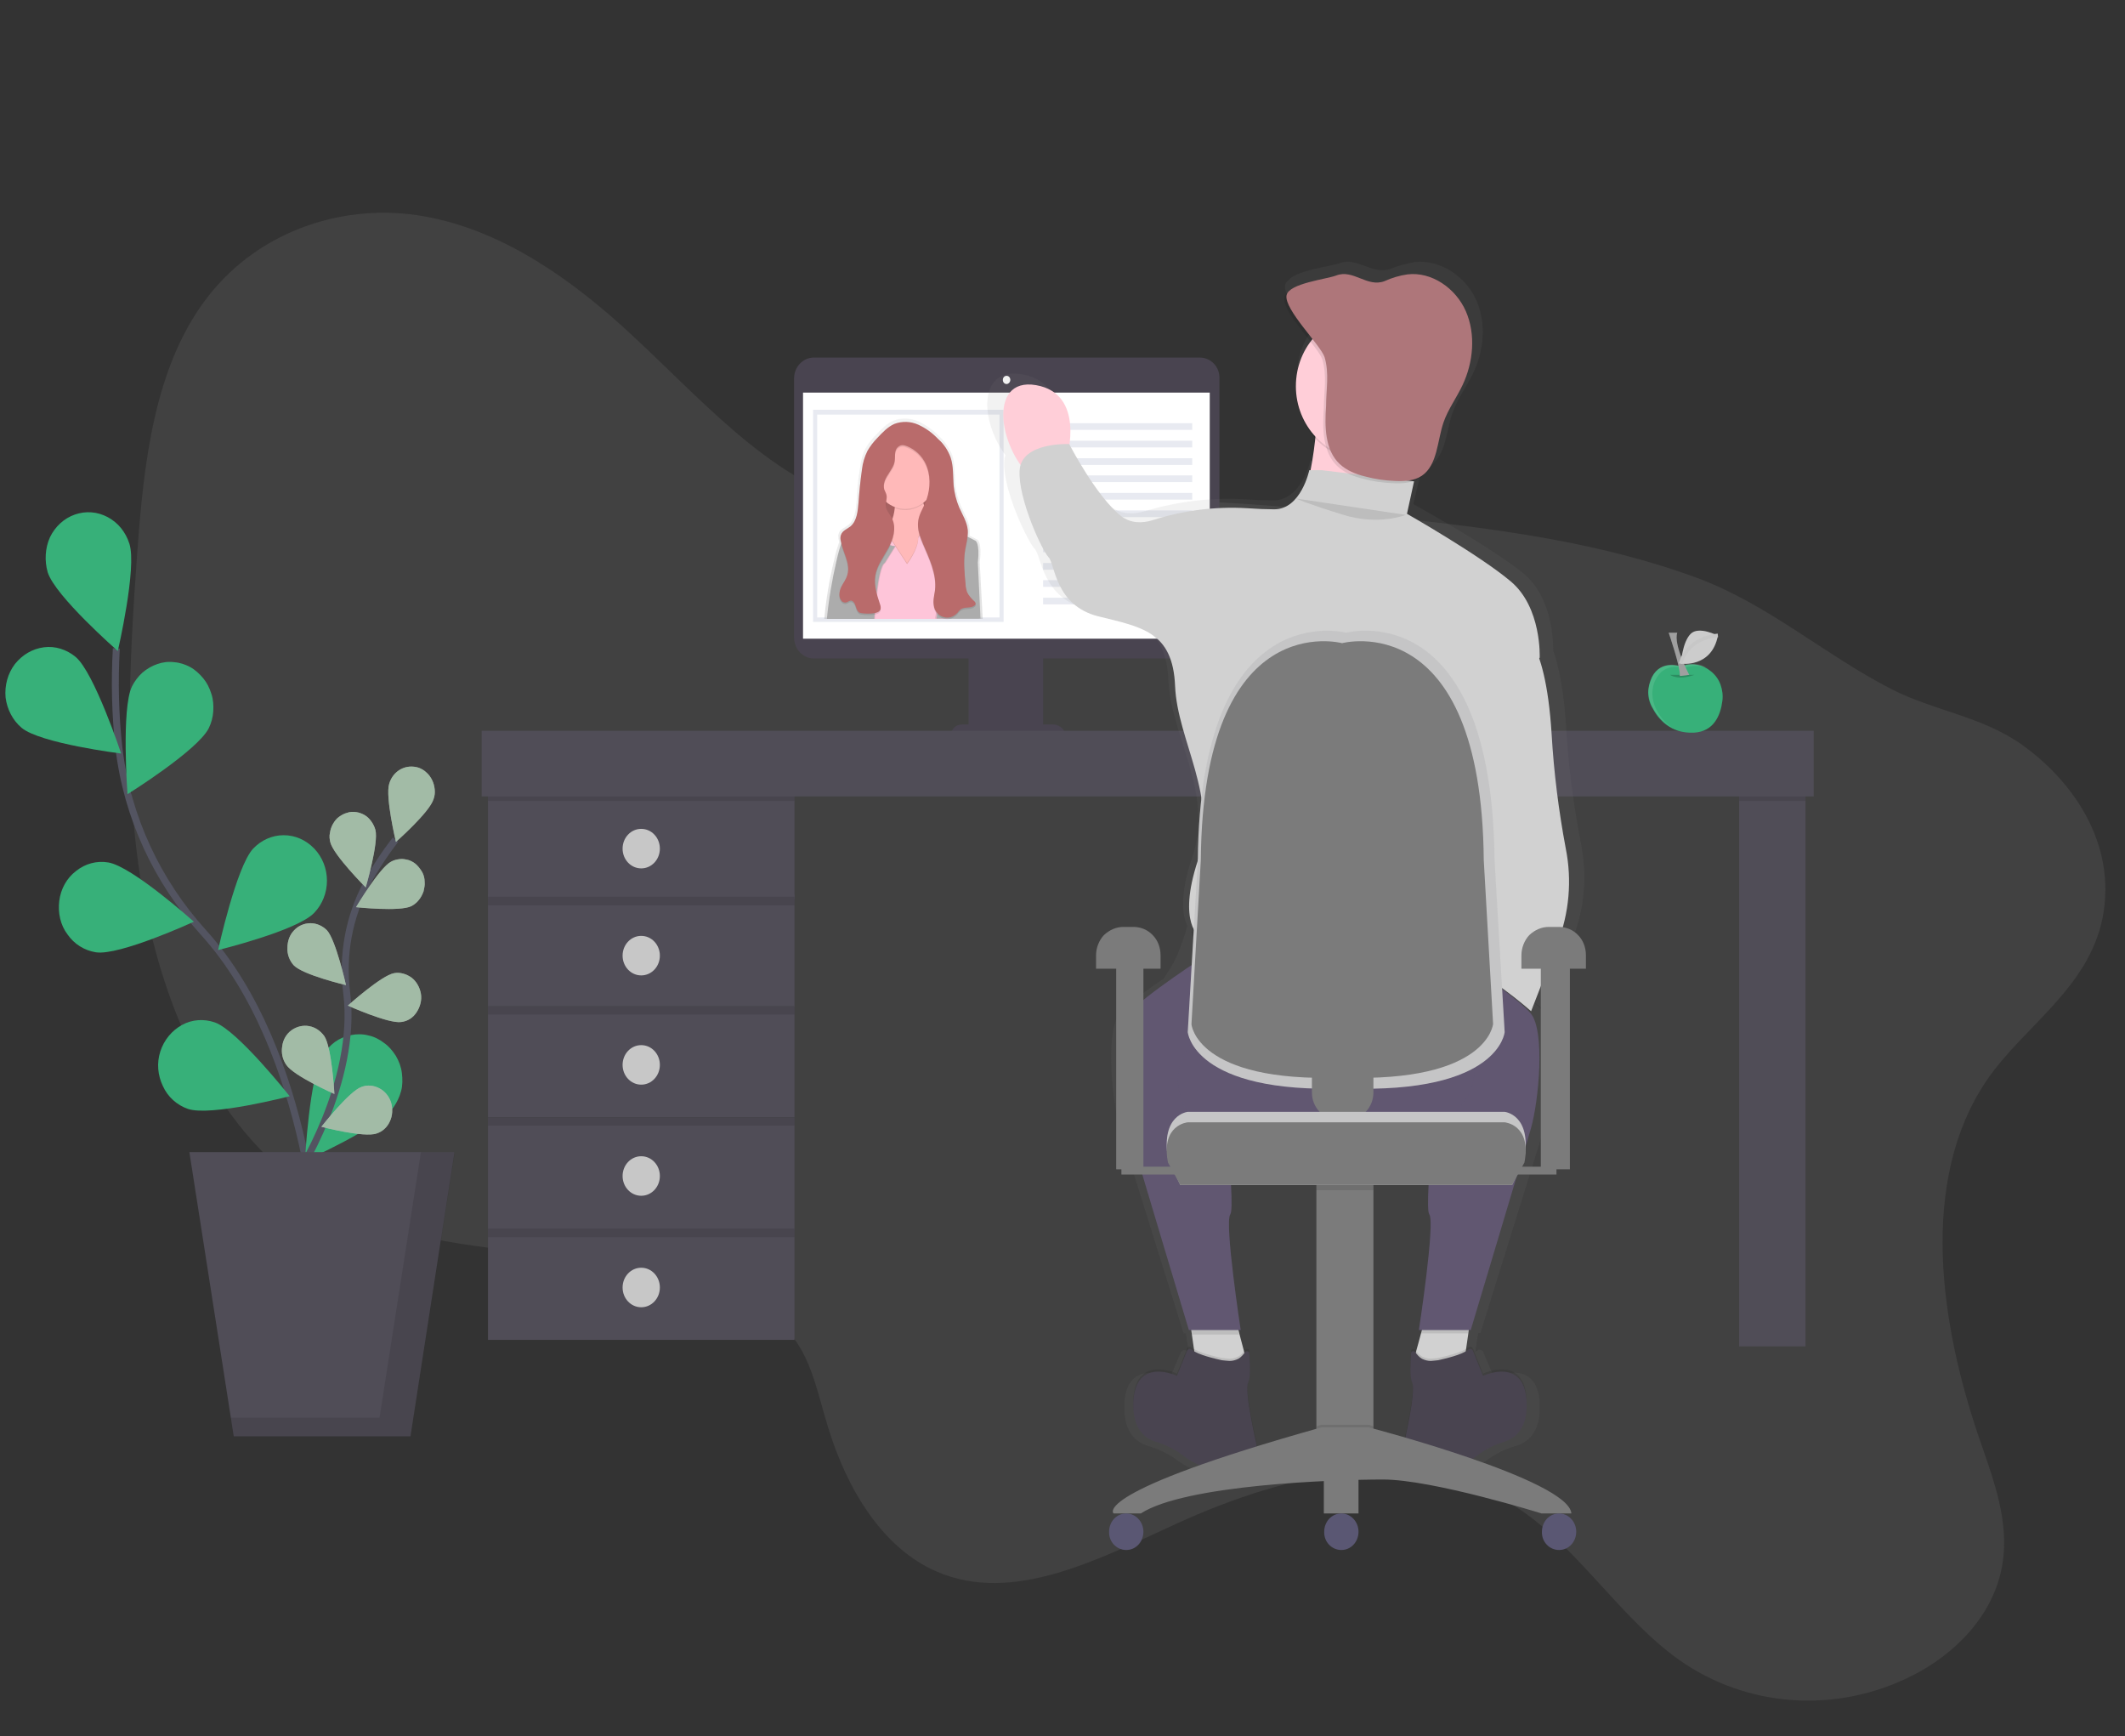<?xml version="1.0" encoding="utf-8"?>
<!-- Generator: Adobe Illustrator 17.0.0, SVG Export Plug-In . SVG Version: 6.00 Build 0)  -->
<!DOCTYPE svg PUBLIC "-//W3C//DTD SVG 1.1//EN" "http://www.w3.org/Graphics/SVG/1.1/DTD/svg11.dtd">
<svg version="1.1" id="Слой_1" xmlns="http://www.w3.org/2000/svg" xmlns:xlink="http://www.w3.org/1999/xlink" x="0px" y="0px"
	 width="612px" height="500px" viewBox="0 0 612 500" enable-background="new 0 0 612 500" xml:space="preserve">
<rect x="0" y="0" width="612" height="500" fill="#333333" stroke="none"/>
<g>
	<g>
		<g>
			<g>
				<g>
					<path opacity="0.1" fill="#C7C7C7" enable-background="new    " d="M572.274,310.93
						c-19.971,29.312-13.421,71.185-1.825,104.469c3.865,11.166,8.267,22.977,6.227,35.109
						c-2.469,14.817-13.958,25.983-25.983,31.996c-21.796,11.059-47.672,9.234-67.213-4.617
						c-16.857-12.025-28.775-31.888-45.954-43.377c-28.775-19.112-66.139-10.522-98.135,3.973
						c-22.655,10.307-47.457,23.621-69.575,14.065c-15.568-6.657-25.983-23.728-31.459-41.981
						c-2.684-8.804-4.509-18.36-9.771-25.232c-3.114-4.08-7.301-6.979-11.596-9.341c-38.975-21.796-89.223-8.16-127.017-32.533
						c-25.554-16.427-41.444-48.316-47.994-81.815c-6.657-33.499-4.939-68.931-2.362-103.718
						c1.825-24.695,4.832-51.107,18.789-70.541C73.115,66.88,97.81,58.72,119.928,61.941s41.874,16.32,59.16,31.888
						c21.688,19.541,41.552,43.914,68.501,51.322c18.36,5.046,37.794,1.503,56.905-0.107c31.888-2.577,63.669,0.429,95.236,3.865
						c30.171,3.221,60.663,6.979,89.331,17.608c20.293,7.623,36.291,21.903,55.402,31.781c12.455,6.442,26.091,7.838,37.794,16.105
						c14.387,10.2,27.486,28.238,23.299,49.819C601.478,284.625,582.903,295.469,572.274,310.93z"/>
					<path fill="#494450" d="M345.512,102.957H234.385c-3.114,0-5.691,2.684-5.691,6.013v74.621c0,3.328,2.577,6.013,5.691,6.013
						h111.126c3.114,0,5.691-2.684,5.691-6.013V108.97C351.309,105.641,348.733,102.957,345.512,102.957z"/>
					<path fill="#FFFFFF" d="M348.411,113.05H231.272v70.863h117.139V113.05z"/>
					<path fill="#FFFFFF" d="M289.895,110.58c0.537,0,1.074-0.537,1.074-1.181s-0.429-1.181-1.074-1.181
						c-0.644,0-1.074,0.537-1.074,1.181S289.251,110.58,289.895,110.58z"/>
					<path fill="#494450" d="M300.417,186.597h-21.474v23.836h21.474V186.597z"/>
					<path fill="#494450" d="M277.118,208.608h26.198c0.966,0,1.825,0.429,2.577,1.074c0.644,0.752,1.074,1.718,1.074,2.684h-33.392
						c0-0.966,0.429-1.933,1.074-2.684C275.293,208.93,276.152,208.608,277.118,208.608z"/>
					<path fill="#504D57" d="M228.802,226.808h-88.257v32.103h88.257V226.808z"/>
					<path fill="#504D57" d="M519.985,213.01h-19.112v174.688h19.112V213.01z"/>
					<path opacity="0.1" enable-background="new    " d="M228.802,228.686h-88.257v1.933h88.257V228.686z"/>
					<path opacity="0.1" enable-background="new    " d="M519.985,213.01h-19.112v17.608h19.112V213.01z"/>
					<path fill="#504D57" d="M228.802,257.622h-88.257v32.103h88.257V257.622z"/>
					<path fill="#C7C7C7" d="M184.674,280.867c3.006,0,5.368-2.577,5.368-5.691s-2.362-5.691-5.368-5.691s-5.368,2.577-5.368,5.691
						S181.667,280.867,184.674,280.867z"/>
					<path fill="#C7C7C7" d="M184.674,250.052c3.006,0,5.368-2.577,5.368-5.691s-2.362-5.691-5.368-5.691s-5.368,2.577-5.368,5.691
						C179.305,247.475,181.667,250.052,184.674,250.052z"/>
					<path fill="#504D57" d="M228.802,289.617h-88.257v32.103h88.257V289.617z"/>
					<path fill="#C7C7C7" d="M184.674,312.326c3.006,0,5.368-2.577,5.368-5.691s-2.362-5.69-5.368-5.69s-5.368,2.577-5.368,5.69
						S181.667,312.326,184.674,312.326z"/>
					<path fill="#504D57" d="M228.802,321.721h-88.257v32.103h88.257V321.721z"/>
					<path fill="#C7C7C7" d="M184.674,344.321c3.006,0,5.368-2.577,5.368-5.691s-2.362-5.691-5.368-5.691s-5.368,2.577-5.368,5.691
						S181.667,344.321,184.674,344.321z"/>
					<path fill="#504D57" d="M228.802,353.716h-88.257v32.103h88.257V353.716z"/>
					<path fill="#C7C7C7" d="M184.674,376.425c3.006,0,5.368-2.577,5.368-5.69s-2.362-5.691-5.368-5.691s-5.368,2.577-5.368,5.691
						S181.667,376.425,184.674,376.425z"/>
					<path opacity="0.1" enable-background="new    " d="M228.802,289.671h-88.257v2.469h88.257V289.671z"/>
					<path opacity="0.1" enable-background="new    " d="M228.802,258.212h-88.257v2.469h88.257V258.212z"/>
					<path opacity="0.1" enable-background="new    " d="M228.802,321.667h-88.257v2.469h88.257V321.667z"/>
					<path opacity="0.1" enable-background="new    " d="M228.802,353.77h-88.257v2.469h88.257V353.77z"/>
					<path fill="none" stroke="#535461" stroke-width="2" stroke-miterlimit="10" d="M92.015,364.614
						c0,0-1.933-61.415-33.499-96.202c-13.206-14.602-21.903-33.069-24.265-53.04c-1.074-9.556-1.288-19.112-0.752-28.667"/>
					<path fill="#37B079" d="M13.743,164.801c2.147,6.872,20.185,22.655,20.185,22.655s5.583-24.051,3.328-30.922
						c-1.074-3.328-3.221-6.013-6.227-7.623s-6.335-1.825-9.448-0.752c-3.114,1.074-5.691,3.436-7.194,6.549
						C12.992,157.823,12.777,161.473,13.743,164.801L13.743,164.801z"/>
					<path fill="#37B079" d="M6.227,209.574c5.368,4.509,28.667,7.408,28.667,7.408s-7.731-23.299-13.099-27.808
						c-2.577-2.147-5.905-3.221-9.126-2.792c-3.328,0.429-6.227,2.147-8.375,4.832c-2.04,2.684-3.006,6.12-2.684,9.663
						C2.04,204.206,3.651,207.427,6.227,209.574L6.227,209.574z"/>
					<path fill="#37B079" d="M27.594,274.21c6.764,1.074,28.238-8.804,28.238-8.804s-17.823-15.998-24.695-17.072
						c-3.221-0.537-6.549,0.322-9.234,2.469c-2.684,2.04-4.402,5.154-4.832,8.589c-0.429,3.436,0.322,6.979,2.362,9.663
						C21.366,271.848,24.265,273.673,27.594,274.21z"/>
					<path fill="#37B079" d="M54.114,319.305c6.549,2.255,29.312-3.651,29.312-3.651s-15.032-19.004-21.581-21.259
						c-3.114-1.074-6.549-0.859-9.448,0.752c-2.899,1.611-5.154,4.295-6.227,7.623c-1.074,3.328-0.752,6.872,0.752,9.985
						C48.316,315.869,51,318.231,54.114,319.305L54.114,319.305z"/>
					<path fill="#37B079" d="M60.126,209.681c-3.221,6.442-23.406,19.004-23.406,19.004s-1.825-24.587,1.288-31.029
						c0.752-1.503,1.825-2.899,3.006-3.973c1.288-1.074,2.684-1.933,4.295-2.469c1.503-0.537,3.221-0.752,4.832-0.537
						c1.611,0.107,3.221,0.644,4.617,1.396c1.396,0.752,2.684,1.933,3.758,3.221s1.825,2.792,2.362,4.509
						c0.537,1.611,0.644,3.328,0.537,5.046C61.307,206.46,60.878,208.178,60.126,209.681z"/>
					<path fill="#37B079" d="M90.512,262.829c-4.832,5.154-27.701,10.737-27.701,10.737s5.261-24.051,10.093-29.204
						c2.362-2.469,5.476-3.865,8.804-3.865s6.442,1.396,8.804,3.865s3.651,5.798,3.651,9.234S92.874,260.359,90.512,262.829
						L90.512,262.829z"/>
					<path fill="#37B079" d="M113.381,318.768c-3.973,5.905-25.554,15.461-25.554,15.461s1.288-24.695,5.261-30.6
						c0.966-1.503,2.147-2.684,3.436-3.651c1.396-0.966,2.899-1.611,4.617-1.933c1.611-0.322,3.328-0.322,4.939,0.107
						c1.611,0.322,3.114,1.074,4.509,2.147c1.396,0.966,2.469,2.255,3.436,3.758c0.859,1.503,1.503,3.114,1.718,4.939
						c0.215,1.718,0.215,3.543-0.215,5.154C115.099,315.761,114.347,317.372,113.381,318.768L113.381,318.768z"/>
					<path fill="none" stroke="#535461" stroke-width="2" stroke-miterlimit="10" d="M85.143,339.168
						c0,0,17.931-27.379,14.709-53.255c-1.396-10.844,0.644-21.796,5.691-31.352c2.469-4.509,5.261-8.804,8.375-12.777"/>
					<path fill="#C7C7C7" d="M112.093,225.679c-1.181,3.758,1.933,16.749,1.933,16.749s9.771-8.589,10.844-12.347
						c0.322-0.859,0.429-1.825,0.322-2.792c-0.107-0.966-0.322-1.825-0.752-2.684c-0.429-0.859-0.966-1.611-1.611-2.147
						c-0.644-0.644-1.396-1.074-2.255-1.396c-1.718-0.537-3.543-0.429-5.154,0.429C113.811,222.351,112.629,223.854,112.093,225.679
						L112.093,225.679z"/>
					<path fill="#C7C7C7" d="M95.128,242.536c0.966,3.758,10.2,12.992,10.2,12.992s3.758-12.777,2.792-16.535
						c-0.215-0.859-0.644-1.718-1.181-2.469s-1.181-1.396-1.933-1.825c-0.752-0.429-1.611-0.752-2.469-0.859
						c-0.859-0.107-1.718-0.107-2.577,0.215c-0.859,0.215-1.611,0.644-2.362,1.181c-0.752,0.537-1.288,1.288-1.718,2.04
						c-0.429,0.752-0.752,1.718-0.859,2.577C94.806,240.711,94.914,241.677,95.128,242.536z"/>
					<path fill="#C7C7C7" d="M84.606,277.968c2.684,2.792,15.032,5.691,15.032,5.691s-2.899-12.992-5.476-15.783
						c-1.288-1.288-3.006-2.04-4.724-2.04c-1.825,0-3.543,0.752-4.724,2.04c-1.288,1.288-1.933,3.114-1.933,5.046
						C82.674,274.854,83.425,276.679,84.606,277.968L84.606,277.968z"/>
					<path fill="#C7C7C7" d="M82.459,306.635c2.147,3.221,13.851,8.375,13.851,8.375s-0.752-13.421-2.899-16.642
						c-1.074-1.503-2.577-2.577-4.402-2.899c-1.718-0.322-3.543,0.107-5.046,1.181s-2.469,2.792-2.684,4.617
						C80.956,303.199,81.385,305.132,82.459,306.635z"/>
					<path fill="#C7C7C7" d="M118.535,260.896c-3.328,1.718-15.998,0.322-15.998,0.322s6.764-11.381,10.093-13.099
						c0.752-0.429,1.611-0.644,2.577-0.752c0.859-0.107,1.718,0.107,2.577,0.322c0.859,0.322,1.611,0.752,2.255,1.396
						c0.644,0.644,1.181,1.396,1.611,2.147c0.429,0.859,0.644,1.718,0.644,2.684c0.107,0.966-0.107,1.825-0.322,2.792
						c-0.322,0.859-0.752,1.718-1.288,2.362C120.038,259.93,119.286,260.467,118.535,260.896L118.535,260.896z"/>
					<path fill="#C7C7C7" d="M115.528,294.288c-3.651,0.537-15.354-4.724-15.354-4.724s9.663-8.697,13.314-9.341
						c1.718-0.322,3.543,0.215,5.046,1.288c1.396,1.074,2.362,2.792,2.684,4.617s-0.215,3.758-1.181,5.261
						C118.964,293.107,117.354,294.073,115.528,294.288L115.528,294.288z"/>
					<path fill="#C7C7C7" d="M108.442,326.391c-3.543,1.288-15.891-1.933-15.891-1.933s8.053-10.307,11.596-11.488
						c1.718-0.644,3.543-0.429,5.154,0.429c1.611,0.859,2.792,2.362,3.328,4.08c0.537,1.825,0.429,3.758-0.322,5.368
						C111.556,324.566,110.16,325.854,108.442,326.391L108.442,326.391z"/>
					<path opacity="0.5" fill="#7EB086" enable-background="new    " d="M112.093,225.679c-1.181,3.758,1.933,16.749,1.933,16.749
						s9.771-8.589,10.844-12.347c0.322-0.859,0.429-1.825,0.322-2.792c-0.107-0.966-0.322-1.825-0.752-2.684
						c-0.429-0.859-0.966-1.611-1.611-2.147c-0.644-0.644-1.396-1.074-2.255-1.396c-1.718-0.537-3.543-0.429-5.154,0.429
						C113.811,222.351,112.629,223.854,112.093,225.679L112.093,225.679z"/>
					<path opacity="0.5" fill="#7EB086" enable-background="new    " d="M95.128,242.536c0.966,3.758,10.2,12.992,10.2,12.992
						s3.758-12.777,2.792-16.535c-0.215-0.859-0.644-1.718-1.181-2.469s-1.181-1.396-1.933-1.825
						c-0.752-0.429-1.611-0.752-2.469-0.859c-0.859-0.107-1.718-0.107-2.577,0.215c-0.859,0.215-1.611,0.644-2.362,1.181
						c-0.752,0.537-1.288,1.288-1.718,2.04c-0.429,0.752-0.752,1.718-0.859,2.577C94.806,240.711,94.914,241.677,95.128,242.536z"/>
					<path opacity="0.5" fill="#7EB086" enable-background="new    " d="M84.606,277.968c2.684,2.792,15.032,5.691,15.032,5.691
						s-2.899-12.992-5.476-15.783c-1.288-1.288-3.006-2.04-4.724-2.04c-1.825,0-3.543,0.752-4.724,2.04
						c-1.288,1.288-1.933,3.114-1.933,5.046C82.674,274.854,83.425,276.679,84.606,277.968L84.606,277.968z"/>
					<path opacity="0.5" fill="#7EB086" enable-background="new    " d="M82.459,306.635c2.147,3.221,13.851,8.375,13.851,8.375
						s-0.752-13.421-2.899-16.642c-1.074-1.503-2.577-2.577-4.402-2.899c-1.718-0.322-3.543,0.107-5.046,1.181
						s-2.469,2.792-2.684,4.617C80.956,303.199,81.385,305.132,82.459,306.635z"/>
					<path opacity="0.5" fill="#7EB086" enable-background="new    " d="M118.535,260.896c-3.328,1.718-15.998,0.322-15.998,0.322
						s6.764-11.381,10.093-13.099c0.752-0.429,1.611-0.644,2.577-0.752c0.859-0.107,1.718,0.107,2.577,0.322
						c0.859,0.322,1.611,0.752,2.255,1.396c0.644,0.644,1.181,1.396,1.611,2.147c0.429,0.859,0.644,1.718,0.644,2.684
						c0.107,0.966-0.107,1.825-0.322,2.792c-0.322,0.859-0.752,1.718-1.288,2.362C120.038,259.93,119.286,260.467,118.535,260.896
						L118.535,260.896z"/>
					<path opacity="0.5" fill="#7EB086" enable-background="new    " d="M115.528,294.288c-3.651,0.537-15.354-4.724-15.354-4.724
						s9.663-8.697,13.314-9.341c1.718-0.322,3.543,0.215,5.046,1.288c1.396,1.074,2.362,2.792,2.684,4.617s-0.215,3.758-1.181,5.261
						C118.964,293.107,117.354,294.073,115.528,294.288L115.528,294.288z"/>
					<path opacity="0.5" fill="#7EB086" enable-background="new    " d="M108.442,326.391c-3.543,1.288-15.891-1.933-15.891-1.933
						s8.053-10.307,11.596-11.488c1.718-0.644,3.543-0.429,5.154,0.429c1.611,0.859,2.792,2.362,3.328,4.08
						c0.537,1.825,0.429,3.758-0.322,5.368C111.556,324.566,110.16,325.854,108.442,326.391L108.442,326.391z"/>
					<path fill="#504D57" d="M118.213,413.574H67.32l-12.777-81.815h76.339L118.213,413.574z"/>
					<path opacity="0.1" enable-background="new    " d="M121.219,331.759l-11.918,76.446h-42.84l0.859,5.368h50.893l12.777-81.815
						L121.219,331.759L121.219,331.759z"/>
					<path fill="#504D57" d="M522.347,210.433H138.72v18.897h383.627L522.347,210.433L522.347,210.433z"/>
					<path fill="#E8EAF1" d="M289.036,117.989h-54.865v61.093h54.865V117.989z"/>
					<path fill="#FFFFFF" d="M287.855,119.385h-52.503v58.408h52.503V119.385z"/>
					
						<linearGradient id="SVGID_1_" gradientUnits="userSpaceOnUse" x1="226.878" y1="680.911" x2="226.878" y2="627.067" gradientTransform="matrix(1.074 0 0 1.074 16.606 -552.656)">
						<stop  offset="0" style="stop-color:#808080;stop-opacity:0.25"/>
						<stop  offset="0.54" style="stop-color:#808080;stop-opacity:0.12"/>
						<stop  offset="1" style="stop-color:#808080;stop-opacity:0.1"/>
					</linearGradient>
					<path fill="url(#SVGID_1_)" d="M282.164,161.903c0.752-6.12-0.752-6.549-0.752-6.549l-2.147-1.074c0-0.322,0-0.752,0-1.074
						s0-0.644,0-0.859c-0.215-2.362-1.611-4.509-2.577-6.764c-0.859-2.04-1.396-4.187-1.611-6.442c-0.215-2.792,0-5.583-0.859-8.16
						c-0.859-2.04-2.147-3.865-3.758-5.368c-1.718-1.825-3.758-3.221-6.013-4.295c-2.255-0.966-4.832-1.074-7.086-0.215
						c-2.04,0.859-3.543,2.469-5.154,4.187c-1.074,1.074-2.04,2.362-2.899,3.758c-0.859,1.718-1.396,3.651-1.611,5.583
						c-0.537,3.114-0.859,6.227-0.966,9.341c-0.215,2.577-0.429,5.583-2.362,7.194c-0.966,0.752-2.362,1.181-2.792,2.362
						c-0.107,0.322-0.215,0.752-0.107,1.074c0,0.322,0,0.644,0.107,0.966c0,0.215,0.107,0.322,0.107,0.537
						c-0.537,1.611-1.074,3.221-1.396,4.939c-1.396,5.691-2.362,11.381-2.899,17.179h35.432c0.322,0,0.644,0,0.966,0h9.234
						L282.164,161.903z"/>
					<path fill="#B96B6B" d="M271.857,136.564h-20.293v16.105h20.293V136.564z"/>
					<path opacity="0.1" enable-background="new    " d="M271.857,136.564h-20.293v16.105h20.293V136.564z"/>
					<path fill="#FFB9B9" d="M272.608,153.42l-7.838,11.596l-8.267-0.752c0,0-10.737,0.752-3.543-7.838
						c3.436-4.187,4.509-7.623,4.724-10.093c0.215-1.396,0-2.899-0.537-4.187l8.912-1.074c-0.429,1.288-0.429,2.577-0.107,3.865
						C267.133,149.877,272.608,153.42,272.608,153.42z"/>
					<path opacity="0.1" enable-background="new    " d="M266.059,144.938c-1.181,0.966-2.577,1.503-3.973,1.825
						c-1.396,0.215-2.899,0.107-4.295-0.429c0.215-1.396,0-2.899-0.537-4.187l8.912-1.074
						C265.737,142.361,265.737,143.65,266.059,144.938z"/>
					<path fill="#FFB9B9" d="M260.691,146.549c4.939,0,8.912-4.187,8.912-9.341s-3.973-9.341-8.912-9.341s-8.912,4.187-8.912,9.341
						C251.779,142.254,255.752,146.549,260.691,146.549z"/>
					<path opacity="0.1" enable-background="new    " d="M261.227,162.117c0,0,3.221-4.08,3.221-7.516
						c0.429-0.859,1.074-1.718,1.825-2.362c0.752-0.644,1.611-1.181,2.469-1.396c3.221-1.074,2.899,0,2.899,0l2.147,9.019
						l-0.752,16.105l0.322,1.933h-26.413l1.825-7.516l-0.322-6.335l1.396-9.771l4.295-2.577l3.221,4.509L261.227,162.117z"/>
					<path fill="#FEC5D9" d="M261.227,162.439c0,0,3.221-4.08,3.221-7.516c0.429-0.859,1.074-1.718,1.825-2.362
						s1.611-1.181,2.469-1.396c3.221-1.074,2.899,0,2.899,0l2.147,9.019l-0.752,16.105l0.322,1.933h-26.413l1.825-7.516
						l-0.322-6.335l1.396-9.771l4.295-2.577l3.221,4.509L261.227,162.439z"/>
					<path opacity="0.1" enable-background="new    " d="M256.181,150.844l-11.059,1.933c0,0-1.825-0.429-3.973,8.589
						c-1.288,5.583-2.255,11.166-2.899,16.857h13.743c0,0,0.859-15.032,3.006-16.105l3.006-4.832c0,0-4.724-0.429-4.08-3.006
						C254.785,151.595,256.181,150.844,256.181,150.844z"/>
					<path fill="#ACACAC" d="M255.859,150.844l-11.059,1.933c0,0-1.825-0.429-3.865,8.589c-1.288,5.583-2.255,11.166-2.792,16.857
						h13.636c0,0,0.859-15.032,3.006-16.105l3.006-4.832c0,0-4.724-0.429-4.08-3.006
						C254.463,151.595,255.859,150.844,255.859,150.844z"/>
					<path opacity="0.1" enable-background="new    " d="M268.636,149.663l11.811,6.013c0,0,1.396,0.429,0.752,6.335l0.752,16.105
						H269.28c0.966-5.046,1.181-10.307,0.537-15.354C269.173,158.467,268.743,154.065,268.636,149.663z"/>
					<path fill="#ACACAC" d="M269.065,149.663l11.811,6.013c0,0,1.396,0.429,0.752,6.335l0.752,16.105h-12.67
						c0.966-5.046,1.181-10.307,0.537-15.354C269.495,158.467,269.173,154.065,269.065,149.663z"/>
					<path opacity="0.1" enable-background="new    " d="M257.684,133.02c-0.107,1.503-1.181,2.792-1.933,4.08
						c-0.859,1.288-1.503,2.792-1.074,4.295c0.215,0.537,0.537,1.074,0.644,1.611c0.215,0.966-0.322,2.04-0.215,3.114
						c0.107,1.396,1.288,2.469,1.825,3.651c1.288,2.684,0.322,5.905-1.074,8.482s-3.328,5.046-3.758,7.945
						c-0.429,2.684,0.429,5.476,1.288,8.053c0.215,0.537,0.322,1.074,0.215,1.611c-0.322,0.859-1.288,1.074-2.147,1.181
						c-0.966,0.107-1.933,0.107-2.899,0c-0.322,0-0.752-0.107-1.074-0.215c-0.644-0.429-0.859-1.288-1.074-1.933
						c-0.215-0.752-0.752-1.611-1.503-1.503c-0.537,0.107-0.859,0.537-1.396,0.537c-0.215,0-0.429,0-0.644-0.107
						s-0.429-0.215-0.537-0.429c-0.859-0.966-0.644-2.684-0.107-3.865s1.503-2.255,1.825-3.651c0.966-3.221-1.396-6.549-1.933-9.878
						c-0.107-0.537-0.107-1.074,0.107-1.611c0.429-1.181,1.718-1.611,2.684-2.362c1.933-1.611,2.147-4.509,2.362-7.086
						c0.215-3.114,0.429-6.12,0.966-9.234c0.215-1.933,0.752-3.758,1.611-5.476c0.752-1.288,1.718-2.577,2.792-3.651
						c1.503-1.611,3.006-3.221,4.939-4.08c2.255-0.859,4.724-0.752,6.872,0.215c2.147,0.966,4.187,2.469,5.798,4.187
						c1.611,1.396,2.792,3.221,3.543,5.261c0.859,2.577,0.644,5.368,0.859,8.053c0.215,2.147,0.752,4.295,1.611,6.335
						c0.966,2.147,2.255,4.187,2.469,6.549c0.107,1.933-0.429,3.758-0.752,5.583c-0.537,3.221-0.215,6.549,0.107,9.878
						c0,0.752,0.215,1.611,0.429,2.362c0.537,1.074,1.288,1.933,2.147,2.684c0.107,0.107,0.215,0.215,0.215,0.322
						c0.107,0.107,0.107,0.215,0.107,0.322s0,0.215-0.107,0.322c0,0.107-0.107,0.215-0.215,0.215
						c-1.074,0.966-2.899,0.215-4.08,1.181c-0.322,0.322-0.644,0.644-0.859,0.966c-0.537,0.537-1.181,0.966-1.825,1.181
						c-0.752,0.215-1.503,0.215-2.147,0c-0.752-0.215-1.396-0.644-1.825-1.181c-0.537-0.537-0.859-1.288-0.966-2.04
						c-0.322-1.503,0.107-3.006,0.322-4.509c0.537-4.724-1.718-9.234-3.543-13.528c-0.859-2.04-1.611-4.187-1.288-6.442
						c0.215-1.718,1.181-3.328,1.933-4.939c1.396-3.221,1.825-7.086,0.644-10.415c-0.859-2.577-2.684-4.617-5.046-5.798
						c-0.859-0.429-2.04-0.966-2.899-0.429C257.362,129.799,257.899,131.625,257.684,133.02z"/>
					<path fill="#B96B6B" d="M257.684,132.591c-0.107,1.503-1.181,2.792-1.933,4.08c-0.859,1.288-1.503,2.792-1.074,4.295
						c0.215,0.537,0.537,1.074,0.644,1.611c0.215,0.966-0.322,2.04-0.215,3.114c0.107,1.396,1.288,2.469,1.825,3.651
						c1.288,2.684,0.322,5.905-1.074,8.482s-3.328,5.046-3.758,7.945c-0.429,2.684,0.429,5.476,1.288,8.053
						c0.215,0.537,0.322,1.074,0.215,1.611c-0.322,0.859-1.288,1.074-2.147,1.181c-0.966,0.107-1.933,0.107-2.899,0
						c-0.322,0-0.752-0.107-1.074-0.215c-0.644-0.429-0.859-1.288-1.074-1.933c-0.215-0.752-0.752-1.611-1.503-1.503
						c-0.537,0.107-0.859,0.537-1.396,0.537c-0.215,0-0.429,0-0.644-0.107s-0.429-0.215-0.537-0.429
						c-0.859-0.966-0.644-2.684-0.107-3.865s1.503-2.255,1.825-3.651c0.966-3.221-1.396-6.549-1.933-9.878
						c-0.107-0.537-0.107-1.074,0.107-1.611c0.429-1.181,1.718-1.611,2.684-2.362c1.933-1.611,2.147-4.509,2.362-7.086
						c0.215-3.114,0.537-6.12,0.966-9.234c0.215-1.933,0.752-3.758,1.611-5.476c0.752-1.288,1.718-2.577,2.792-3.651
						c1.503-1.611,3.006-3.221,4.939-4.08c2.255-0.859,4.724-0.752,6.872,0.215c2.147,0.966,4.08,2.362,5.798,4.187
						c1.611,1.396,2.792,3.221,3.543,5.261c0.859,2.577,0.644,5.368,0.859,8.053c0.215,2.147,0.752,4.295,1.611,6.335
						c0.966,2.147,2.255,4.187,2.469,6.549c0.107,1.933-0.429,3.758-0.752,5.583c-0.537,3.221-0.215,6.549,0.107,9.878
						c0,0.752,0.215,1.611,0.429,2.362c0.537,1.074,1.288,1.933,2.147,2.684c0.107,0.107,0.215,0.215,0.215,0.322
						c0.107,0.107,0.107,0.215,0.107,0.322s0,0.215-0.107,0.322c0,0.107-0.107,0.215-0.215,0.215
						c-1.074,0.966-2.899,0.215-4.08,1.181c-0.322,0.322-0.644,0.644-0.859,0.966c-0.537,0.537-1.181,0.966-1.825,1.181
						c-0.752,0.215-1.503,0.215-2.147,0c-0.752-0.215-1.396-0.644-1.825-1.181c-0.537-0.537-0.859-1.288-0.966-2.04
						c-0.322-1.503,0.107-3.006,0.322-4.509c0.537-4.724-1.718-9.234-3.543-13.528c-0.859-2.04-1.611-4.187-1.288-6.442
						c0.215-1.718,1.181-3.328,1.933-4.939c1.396-3.221,1.825-7.086,0.644-10.415c-0.859-2.577-2.684-4.617-5.046-5.798
						c-0.859-0.429-2.04-0.966-2.899-0.429C257.362,129.37,257.899,131.195,257.684,132.591z"/>
					<path fill="#E8EAF1" d="M343.364,121.854h-42.947v1.933h42.947V121.854z"/>
					<path fill="#E8EAF1" d="M343.364,126.9h-42.947v1.933h42.947V126.9z"/>
					<path fill="#E8EAF1" d="M343.364,131.947h-42.947v1.933h42.947V131.947z"/>
					<path fill="#E8EAF1" d="M343.364,136.886h-42.947v1.933h42.947V136.886z"/>
					<path fill="#E8EAF1" d="M343.364,141.932h-42.947v1.933h42.947V141.932z"/>
					<path fill="#E8EAF1" d="M343.364,146.978h-42.947v1.933h42.947V146.978z"/>
					<path fill="#E8EAF1" d="M343.364,152.025h-42.947v1.933h42.947V152.025z"/>
					<path fill="#E8EAF1" d="M343.364,157.071h-42.947v1.933h42.947V157.071z"/>
					<path fill="#E8EAF1" d="M343.364,162.117h-42.947v1.933h42.947V162.117z"/>
					<path fill="#E8EAF1" d="M343.364,167.056h-42.947v1.933h42.947V167.056z"/>
					<path fill="#E8EAF1" d="M343.364,172.103h-42.947v1.933h42.947V172.103z"/>
					
						<linearGradient id="SVGID_2_" gradientUnits="userSpaceOnUse" x1="329.421" y1="236724.906" x2="329.421" y2="56452.984" gradientTransform="matrix(1.074 0 0 1.074 16.606 -552.656)">
						<stop  offset="0" style="stop-color:#808080;stop-opacity:0.25"/>
						<stop  offset="0.54" style="stop-color:#808080;stop-opacity:0.12"/>
						<stop  offset="1" style="stop-color:#808080;stop-opacity:0.1"/>
					</linearGradient>
					<path fill="url(#SVGID_2_)" d="M452.773,270.667c3.543-8.697,4.402-18.253,2.577-27.594
						c-2.147-11.059-3.651-22.225-4.295-33.499c-0.644-10.737-2.147-17.716-3.758-22.333c0,0,0.644-14.709-8.804-22.333
						c-9.448-7.623-31.459-19.756-31.459-19.756l2.255-9.448h-0.107c0.644-0.215,1.288-0.537,1.933-0.859
						c0.644-0.429,1.181-0.966,1.718-1.503c3.758-3.436,3.758-9.771,5.583-14.709c1.396-3.865,3.865-7.194,5.69-10.844
						c3.328-6.657,4.08-14.817,0.966-21.581c-3.114-6.764-10.415-11.596-17.716-10.737c-2.362,0.429-4.724,1.074-6.872,1.933
						c-5.261,1.933-9.448-3.543-14.71-1.611c-2.684,0.966-12.562,2.04-14.709,4.939c-0.537,0.322-0.859,0.859-0.966,1.396
						c-0.537,2.792,4.295,8.375,7.838,12.884c-2.899,3.651-4.402,8.267-4.402,12.992c0,0.107,0,0.215,0,0.322
						c0,0.107,0,0.215,0,0.322c0,2.792,0.537,5.476,1.503,7.945c1.074,2.577,2.469,4.832,4.402,6.764
						c-0.322,2.792-0.752,5.905-1.396,9.234H377.4c0,0-2.469,11.488-10.737,11.488c-2.147,0-5.154-0.107-8.375-0.322
						c-9.663-0.537-19.219,0.644-28.56,3.436c-3.221,0.966-6.657,0.966-9.663-1.181c-6.979-5.368-14.602-18.897-15.568-20.829
						c0.752-5.476,0.644-15.568-10.2-17.394c-12.777-2.147-12.025,13.421-4.724,23.299c-0.215,0.537-0.322,0.966-0.322,1.503
						c-0.644,8.267,6.872,23.621,8.804,25.554c1.933,1.933,1.933,14.065,15.139,17.286s22.655,4.509,23.299,20.4
						c0.644,15.998,13.206,32.533,6.872,51c-3.758,11.059-2.792,16.964-1.396,19.756c-0.107,0.429-0.215,0.752-0.322,1.181
						c-1.396,4.617-3.221,9.234-5.154,11.918c-0.429,0.644-0.859,1.288-1.288,2.04c-5.154,3.543-10.415,7.408-12.562,9.771
						c-4.402,5.154-2.469,25.554,0,33.821c2.469,8.267,18.253,58.623,18.253,58.623h0.644l0.215,1.288l0.644,4.187
						c-0.215-0.107-0.429-0.215-0.644-0.43c-0.107-0.107-0.215-0.107-0.429-0.215c-0.107,0-0.322,0-0.429,0
						s-0.322,0.107-0.429,0.215c-0.107,0.107-0.215,0.215-0.322,0.322l-3.114,7.194c0,0-12.562-5.691-13.206,7.623
						c0,0.537,0,1.074,0,1.503c0,7.086,3.651,9.771,6.872,10.737c2.899,0.859,5.691,2.147,8.16,3.973
						c3.006,2.255,7.623,4.617,12.884,3.328c1.074-0.215,2.147-0.322,3.221-0.322c2.255,0.107,6.12-0.644,6.013-5.905
						c0-0.43,0-0.859,0-1.288c0,0-2.684-10.737-2.792-15.676c0-0.537,0.107-0.966,0.215-1.503c0.429-0.859,0.644-2.577,0.537-4.402
						c0-1.611-0.107-3.221-0.215-4.832c0-0.107-0.107-0.322-0.215-0.429c-0.107-0.107-0.215-0.215-0.322-0.215s-0.322,0-0.429,0
						s-0.215,0.107-0.322,0.322l-0.107,0.107c-0.429-1.396-0.859-3.114-1.288-4.617l-0.322-1.288h0.859
						c0,0-5.046-31.352-3.114-33.821c1.181-1.718-0.752-21.581-2.255-35.217c15.354,1.074,39.726-1.825,56.476-2.684
						c3.221-0.215,6.335-1.074,9.126-2.684c-1.503,12.884-4.295,38.653-2.899,40.585c1.933,2.577-3.114,33.821-3.114,33.821h0.752
						l-0.322,0.966h0.107c-0.429,1.611-0.966,3.436-1.396,4.939l-0.107-0.107c-0.107-0.107-0.215-0.215-0.322-0.322
						s-0.322-0.107-0.429,0c-0.107,0-0.215,0.107-0.322,0.215c-0.107,0.107-0.107,0.215-0.215,0.429
						c-0.107,1.611-0.215,3.221-0.215,4.832c0,1.825,0.107,3.543,0.537,4.402c0.215,0.429,0.215,0.966,0.215,1.503
						c-0.107,4.939-2.792,15.676-2.792,15.676c0,0.429,0,0.859,0,1.288c-0.107,5.368,3.651,6.013,6.013,5.905
						c1.074,0,2.147,0.107,3.221,0.322c5.261,1.288,9.878-1.074,12.884-3.328c2.469-1.825,5.261-3.221,8.16-3.973
						c3.221-0.966,6.872-3.651,6.872-10.737c0-0.537,0-0.966,0-1.503c-0.644-13.421-13.206-7.623-13.206-7.623l-3.114-7.301
						c-0.107-0.107-0.107-0.322-0.322-0.322s-0.215-0.215-0.429-0.215c-0.107,0-0.322,0-0.429,0s-0.322,0.107-0.429,0.215
						c-0.215,0.107-0.429,0.322-0.644,0.43l0.859-5.476h0.644c0,0,15.676-50.356,18.253-58.623c2.469-8.267,4.402-28.667,0-33.821
						c-2.04-2.362-7.516-6.335-12.669-9.878c4.402,2.792,8.697,5.905,12.669,9.234L452.773,270.667z M425.608,277.109l-2.04-1.288
						c-0.429-0.752-0.966-1.503-1.503-2.04s-1.074-1.181-1.503-1.825c-1.181-3.865-5.798-20.078,0.322-28.453
						c4.402-6.12,4.724-17.823,4.402-25.554c3.006,15.354,7.194,37.042,7.516,41.552
						C433.232,264.976,427.863,273.673,425.608,277.109z"/>
					<path fill="#D1D1D1" d="M423.568,379.216l-2.362,16.32l-14.28-3.114c0,0,3.006-10.737,3.543-13.206
						c0.644-2.469,0.644,0,0.644,0H423.568L423.568,379.216z"/>
					<path fill="#D1D1D1" d="M359.147,392.423l-14.28,3.114l-1.611-11.274l-0.752-5.046h12.562c0,0,0-2.469,0.644,0
						c0.215,0.859,0.752,2.899,1.288,5.046C357.966,388.02,359.147,392.423,359.147,392.423z"/>
					<path opacity="0.1" enable-background="new    " d="M356.893,384.263H343.15l-0.752-5.046h12.562c0,0,0-2.469,0.644,0
						C355.819,380.075,356.356,382.115,356.893,384.263z"/>
					<path opacity="0.1" enable-background="new    " d="M409.181,383.94h13.743l0.752-5.046h-12.562c0,0,0-2.469-0.644,0
						C410.255,379.753,409.718,381.793,409.181,383.94z"/>
					<path fill="#D1D1D1" d="M437.312,181.229c0,0,7.731,0.644,9.556,30.171c0.644,11.059,2.04,22.118,4.08,32.962
						c1.825,9.126,0.966,18.575-2.362,27.164l-7.623,19.648c0,0-14.28-12.562-19.112-11.918c0,0,8.375-11.918,7.731-18.897
						c-0.644-6.872-10.093-56.583-10.093-56.583L437.312,181.229z"/>
					<path fill="#5F546F" d="M347.766,274.854c0,0-18.467,11.918-22.655,16.964c-4.187,5.046-2.362,25.124,0,33.284
						s17.286,57.872,17.286,57.872h14.924c0,0-4.724-30.815-3.006-33.284c1.825-2.469-3.543-47.135-3.543-47.135L347.766,274.854z"
						/>
					<path fill="#5F546F" d="M418.2,274.854c0,0,18.467,11.918,22.655,16.964c4.187,5.046,2.362,25.124,0,33.284
						s-17.286,57.872-17.286,57.872h-14.924c0,0,4.724-30.815,3.006-33.284c-1.825-2.469,3.543-47.135,3.543-47.135L418.2,274.854z"
						/>
					<path opacity="0.1" fill="#727483" enable-background="new    " d="M347.766,274.854c0,0-18.467,11.918-22.655,16.964
						c-4.187,5.046-2.362,25.124,0,33.284s17.286,57.872,17.286,57.872h14.924c0,0-4.724-30.815-3.006-33.284
						c1.825-2.469-3.543-47.135-3.543-47.135L347.766,274.854z"/>
					<path opacity="0.1" fill="#727483" enable-background="new    " d="M418.2,274.854c0,0,18.467,11.918,22.655,16.964
						c4.187,5.046,2.362,25.124,0,33.284s-17.286,57.872-17.286,57.872h-14.924c0,0,4.724-30.815,3.006-33.284
						c-1.825-2.469,3.543-47.135,3.543-47.135L418.2,274.854z"/>
					<path fill="#FFCED8" d="M379.44,115.841c0,0,0,24.48-8.375,37.042s38.223,1.933,38.223,1.933
						c-2.147-1.611-3.651-3.973-4.509-6.549c-2.469-9.234-3.436-25.446,0.322-32.318C410.469,105.856,379.44,115.841,379.44,115.841
						z"/>
					<path opacity="0.1" enable-background="new    " d="M392.861,132.484c10.844,0,19.648-9.234,19.648-20.722
						s-8.804-20.722-19.648-20.722c-10.844,0-19.648,9.234-19.648,20.722S382.017,132.484,392.861,132.484z"/>
					<path fill="#FFCED8" d="M392.861,131.947c10.844,0,19.648-9.234,19.648-20.722s-8.804-20.722-19.648-20.722
						c-10.844,0-19.648,9.234-19.648,20.722C373.213,122.606,382.017,131.947,392.861,131.947z"/>
					<path fill="#5F546F" d="M406.926,325.103c-21.366,0.966-56.798,5.154-62.166-1.074c-8.697-9.985-5.583-19.004-1.074-24.48
						c1.718-2.147,3.328-5.798,4.617-9.341c0.429-1.181,0.859-2.469,1.181-3.543c1.396-4.509,6.013-7.623,11.166-7.623h43.055
						c5.261,0,9.771,3.114,11.166,7.623c0.644,2.147,1.503,4.08,2.792,5.905c0.644,0.966,1.396,1.825,2.147,2.469
						c2.147,1.933,3.543,6.12,4.509,10.737C426.145,315.439,417.985,324.566,406.926,325.103z"/>
					<path opacity="0.1" fill="#727483" enable-background="new    " d="M406.926,325.103c-21.366,0.966-56.798,5.154-62.166-1.074
						c-8.697-9.985-5.583-19.004-1.074-24.48c1.718-2.147,3.328-5.798,4.617-9.341c0.429-1.181,0.859-2.469,1.181-3.543
						c1.396-4.509,6.013-7.623,11.166-7.623h43.055c5.261,0,9.771,3.114,11.166,7.623c0.644,2.147,1.503,4.08,2.792,5.905
						c0.644,0.966,1.396,1.825,2.147,2.469c2.147,1.933,3.543,6.12,4.509,10.737C426.145,315.439,417.985,324.566,406.926,325.103z"
						/>
					<path opacity="0.1" enable-background="new    " d="M351.846,391.027c-1.825-0.43-6.764-1.503-8.589-3.006
						c-0.107-0.107-0.215-0.107-0.429-0.215c-0.107,0-0.322,0-0.429,0s-0.215,0.107-0.322,0.215
						c-0.107,0.107-0.215,0.215-0.215,0.322l-2.899,7.194c0,0-11.918-5.69-12.562,7.516c-0.322,7.731,3.328,10.522,6.549,11.488
						c2.792,0.859,5.476,2.147,7.838,3.973c2.899,2.255,7.194,4.51,12.24,3.328c0.966-0.215,2.04-0.322,3.114-0.322
						c2.255,0.107,6.013-0.644,5.691-6.442c0,0-3.543-15.032-2.362-17.608c0.752-1.61,0.537-5.69,0.322-8.482
						c0-0.107-0.107-0.322-0.107-0.322c-0.107-0.107-0.215-0.215-0.322-0.215s-0.215,0-0.429,0c-0.107,0-0.215,0.107-0.322,0.215
						c-0.537,0.752-1.181,1.503-1.933,1.933c-0.859,0.429-1.718,0.644-2.577,0.644C353.027,391.134,352.491,391.134,351.846,391.027
						z"/>
					<path fill="#494450" d="M351.846,391.671c-1.825-0.43-6.764-1.503-8.589-3.006c-0.107-0.107-0.215-0.107-0.429-0.215
						c-0.107,0-0.322,0-0.429,0s-0.215,0.107-0.322,0.215c-0.107,0.107-0.215,0.215-0.215,0.322l-2.899,7.194
						c0,0-11.918-5.69-12.562,7.516c-0.322,7.731,3.328,10.522,6.549,11.488c2.792,0.859,5.476,2.147,7.838,3.973
						c2.899,2.255,7.194,4.51,12.24,3.328c0.966-0.215,2.04-0.322,3.114-0.322c2.255,0.107,6.013-0.644,5.691-6.442
						c0,0-3.543-15.032-2.362-17.608c0.752-1.611,0.537-5.69,0.322-8.482c0-0.107-0.107-0.322-0.107-0.322
						c-0.107-0.107-0.215-0.215-0.322-0.215s-0.215,0-0.429,0c-0.107,0-0.215,0.107-0.322,0.215
						c-0.537,0.752-1.181,1.503-1.933,1.933c-0.859,0.43-1.718,0.644-2.577,0.644C353.027,391.778,352.491,391.778,351.846,391.671z
						"/>
					<path opacity="0.1" enable-background="new    " d="M414.227,391.027c1.825-0.43,6.764-1.503,8.589-3.006
						c0.107-0.107,0.215-0.107,0.429-0.215c0.107,0,0.322,0,0.429,0s0.215,0.107,0.322,0.215c0.107,0.107,0.215,0.215,0.215,0.322
						l2.899,7.194c0,0,11.918-5.69,12.562,7.516c0.322,7.731-3.328,10.522-6.549,11.488c-2.792,0.859-5.368,2.147-7.731,3.973
						c-2.899,2.255-7.194,4.51-12.24,3.328c-0.966-0.215-2.04-0.322-3.114-0.322c-2.255,0.107-6.013-0.644-5.691-6.442
						c0,0,3.543-15.032,2.362-17.608c-0.752-1.61-0.537-5.69-0.322-8.482c0-0.107,0.107-0.322,0.107-0.322
						c0.107-0.107,0.215-0.215,0.322-0.215s0.215,0,0.429,0c0.107,0,0.215,0.107,0.322,0.215c0.537,0.752,1.181,1.503,1.933,1.933
						c0.859,0.429,1.718,0.644,2.577,0.644C412.939,391.134,413.583,391.134,414.227,391.027z"/>
					<path fill="#494450" d="M414.227,391.671c1.825-0.43,6.764-1.503,8.589-3.006c0.107-0.107,0.215-0.107,0.429-0.215
						c0.107,0,0.322,0,0.429,0s0.215,0.107,0.322,0.215c0.107,0.107,0.215,0.215,0.215,0.322l2.899,7.194
						c0,0,11.918-5.69,12.562,7.516c0.322,7.731-3.328,10.522-6.549,11.488c-2.792,0.859-5.368,2.147-7.731,3.973
						c-2.899,2.255-7.194,4.51-12.24,3.328c-0.966-0.215-2.04-0.322-3.114-0.322c-2.255,0.107-6.013-0.644-5.691-6.442
						c0,0,3.543-15.032,2.362-17.608c-0.752-1.611-0.537-5.69-0.322-8.482c0-0.107,0.107-0.322,0.107-0.322
						c0.107-0.107,0.215-0.215,0.322-0.215s0.215,0,0.429,0c0.107,0,0.215,0.107,0.322,0.215c0.537,0.752,1.181,1.503,1.933,1.933
						c0.859,0.43,1.718,0.644,2.577,0.644C412.939,391.778,413.583,391.778,414.227,391.671z"/>
					<path fill="#FFCED8" d="M307.288,131.625c0,0,5.368-18.253-8.912-20.722s-10.737,19.434,0,27.701
						C309.006,146.656,307.288,131.625,307.288,131.625z"/>
					<path opacity="0.1" enable-background="new    " d="M418.2,275.498c-16.749,28.882-72.796-3.758-72.796-3.758
						s-1.288-0.752-2.255-3.221c0.429-1.503,0.859-3.006,1.288-4.509c0.752-2.792,2.255-5.154,4.402-6.872
						c2.147-1.718,4.724-2.684,7.516-2.684h45.954c2.684,0,5.368,0.966,7.516,2.684c2.147,1.718,3.651,4.187,4.402,6.872
						c0.644,2.577,1.611,5.046,2.899,7.408C417.663,273.888,418.2,275.498,418.2,275.498z"/>
					<path fill="#D1D1D1" d="M380.621,135.383h-3.543c0,0-2.362,11.274-10.093,11.274c-2.04,0-4.939-0.107-7.945-0.322
						c-9.126-0.537-18.253,0.644-27.057,3.436c-3.006,0.966-6.335,0.966-9.126-1.181c-7.194-5.691-14.924-20.722-14.924-20.722
						s-13.743-0.644-14.28,7.516s6.549,23.299,8.375,25.124c1.825,1.933,1.825,13.851,14.28,16.964
						c12.562,3.114,21.474,4.402,22.118,20.078s12.562,32.103,6.549,50.248c-6.013,18.253,0.644,22.011,0.644,22.011
						s56.046,32.64,72.796,3.758c0,0-6.549-19.434,0-28.882s3.543-32.64,3.543-32.64l21.474-22.655c0,0,0.644-14.495-8.375-22.011
						c-8.912-7.516-29.848-19.434-29.848-19.434l2.04-9.341L380.621,135.383z"/>
					<path opacity="0.1" enable-background="new    " d="M381.265,117.559c-0.429,5.905-0.322,12.669,3.865,16.642
						c2.04,1.933,4.724,3.006,7.408,3.651c2.792,0.752,5.69,1.181,8.589,1.288c2.684,0.107,5.476,0,7.731-1.503
						c4.509-3.114,4.402-9.985,6.227-15.354c1.288-3.758,3.758-7.086,5.476-10.737c3.114-6.549,3.865-14.602,0.966-21.259
						s-9.878-11.488-16.857-10.629c-2.255,0.322-4.402,0.966-6.549,1.933c-5.046,1.933-9.019-3.543-13.958-1.611
						c-2.792,1.074-13.636,2.255-14.28,5.691c-0.752,4.08,9.771,14.28,10.952,17.823
						C382.232,108.218,381.265,112.835,381.265,117.559z"/>
					<path fill="#AE767A" d="M381.909,116.915c-0.429,5.905-0.322,12.669,3.865,16.642c2.04,1.933,4.724,3.006,7.408,3.651
						c2.792,0.752,5.691,1.181,8.589,1.288c2.684,0.107,5.476,0,7.731-1.503c4.509-3.114,4.402-9.985,6.227-15.354
						c1.288-3.758,3.758-7.086,5.476-10.737c3.114-6.549,3.865-14.602,0.966-21.259s-9.878-11.488-16.857-10.629
						c-2.255,0.322-4.402,0.966-6.549,1.933c-5.046,1.933-9.019-3.543-13.958-1.611c-2.792,1.074-13.636,2.255-14.28,5.691
						c-0.752,4.08,9.771,14.28,10.952,17.823C382.876,107.574,381.909,112.191,381.909,116.915z"/>
					<path opacity="0.1" enable-background="new    " d="M373.213,143.543c0,0,3.543,1.611,13.743,4.724
						c10.093,3.114,17.931,0,17.931,0"/>
					<path opacity="0.1" enable-background="new    " d="M346.371,233.303c0,0,16.749,0.966,22.118,8.589
						c5.368,7.516,7.194,10.093,13.743,10.093s27.486,1.288,30.385,2.469"/>
					<path fill="#7B7B7B" d="M391.251,423.774h-9.985v12.025h9.985V423.774z"/>
					<path fill="#7B7B7B" d="M452.128,271.526h-8.375v65.173h8.375V271.526z"/>
					<path fill="#7B7B7B" d="M448.263,335.947h-17.072v2.255h17.072V335.947z"/>
					<path fill="#7B7B7B" d="M329.299,275.928h-7.838v60.771h7.838V275.928z"/>
					<path fill="#7B7B7B" d="M340.036,335.947h-17.072v2.255h17.072V335.947z"/>
					<path fill="#7B7B7B" d="M395.545,339.705h-16.427v73.547h16.427V339.705z"/>
					<path fill="#C7C7C7" d="M387.707,313.399c44.128,1.611,45.632-16.213,45.632-16.213l-2.899-49.389
						c-0.752-76.983-42.733-65.602-42.733-65.602s-42.088-11.274-42.733,65.602l-2.899,49.389
						C342.076,297.187,343.579,315.01,387.707,313.399z"/>
					<path opacity="0.1" fill="#BBBBBF" enable-background="new    " d="M387.707,313.399c44.128,1.611,45.632-16.213,45.632-16.213
						l-2.899-49.389c-0.752-76.983-42.733-65.602-42.733-65.602s-42.088-11.274-42.733,65.602l-2.899,49.389
						C342.076,297.187,343.579,315.01,387.707,313.399z"/>
					<path fill="#7B7B7B" d="M386.526,310.286c42.088,1.503,43.484-15.461,43.484-15.461l-2.684-47.135
						c-0.644-73.333-40.8-62.488-40.8-62.488s-40.048-10.844-40.693,62.488l-2.684,47.135
						C343.042,294.825,344.438,311.789,386.526,310.286z"/>
					<path fill="#7B7B7B" d="M388.137,290.208h-2.899c-4.08,0-7.408,3.543-7.408,7.838v16.535c0,4.295,3.328,7.838,7.408,7.838
						h2.899c4.08,0,7.408-3.543,7.408-7.838v-16.535C395.545,293.751,392.217,290.208,388.137,290.208z"/>
					<path opacity="0.1" enable-background="new    " d="M395.545,410.675v2.577h-16.32v-2.577l1.396-0.429h13.528L395.545,410.675z
						"/>
					<path fill="#7B7B7B" d="M320.71,435.799c0,0-7.086-6.013,59.912-24.802h13.528c0,0,57.657,15.032,58.408,24.802h-8.589
						c0,0-31.352-9.771-45.632-9.771s-57.013,1.503-69.789,9.771H320.71z"/>
					<path fill="#7B7B7B" d="M323.501,266.909h3.006c2.04,0,4.08,0.859,5.476,2.362c1.503,1.503,2.255,3.651,2.255,5.798v3.865
						h-18.575v-3.865c0-2.147,0.859-4.295,2.255-5.798C319.528,267.768,321.461,266.909,323.501,266.909z"/>
					<path fill="#7B7B7B" d="M446.008,266.909h3.006c2.04,0,4.08,0.859,5.476,2.362c1.503,1.503,2.255,3.651,2.255,5.798v3.865
						H438.17v-3.865c0-2.147,0.859-4.295,2.255-5.798C442.036,267.768,443.968,266.909,446.008,266.909z"/>
					<path fill="#5A5773" d="M324.36,446.321c2.792,0,4.939-2.362,4.939-5.261s-2.255-5.261-4.939-5.261
						c-2.792,0-4.939,2.362-4.939,5.261C319.314,443.959,321.568,446.321,324.36,446.321z"/>
					<path fill="#5A5773" d="M386.312,446.321c2.792,0,4.939-2.362,4.939-5.261s-2.255-5.261-4.939-5.261
						c-2.792,0-4.939,2.362-4.939,5.261C381.265,443.959,383.52,446.321,386.312,446.321z"/>
					<path fill="#5A5773" d="M449.015,446.321c2.792,0,4.939-2.362,4.939-5.261s-2.255-5.261-4.939-5.261
						c-2.792,0-4.939,2.362-4.939,5.261C443.968,443.959,446.223,446.321,449.015,446.321z"/>
					<path opacity="0.1" enable-background="new    " d="M395.545,339.705h-16.427v3.006h16.427V339.705z"/>
					<path fill="#C7C7C7" d="M387.707,341.208h47.779l3.543-7.516c2.147-12.777-5.691-13.528-5.691-13.528h-91.263
						c0,0-7.838,0.752-5.691,13.528l3.543,7.516H387.707z"/>
					<path opacity="0.1" fill="#BBBBBF" enable-background="new    " d="M387.707,341.208h47.779l3.543-7.516
						c2.147-12.777-5.691-13.528-5.691-13.528h-91.263c0,0-7.838,0.752-5.691,13.528l3.543,7.516H387.707z"/>
					<path fill="#7B7B7B" d="M387.707,341.208h47.779l3.543-6.442c2.147-10.952-5.691-11.596-5.691-11.596h-91.263
						c0,0-7.838,0.644-5.691,11.596l3.543,6.442H387.707z"/>
					<path fill="#37B079" d="M483.802,191.858c0,0-5.476-1.933-8.053,3.114c-0.644,1.396-1.074,2.899-1.074,4.402
						c0,1.503,0.429,3.114,1.181,4.402c1.718,3.328,5.261,7.516,12.025,7.194c5.69-0.322,7.623-4.939,8.16-9.126
						c0.215-1.611,0-3.221-0.537-4.724s-1.503-2.792-2.684-3.758s-2.577-1.718-4.08-1.933c-1.503-0.322-3.006-0.107-4.509,0.429
						H483.802z"/>
					<path opacity="0.1" fill="#FFFFFF" enable-background="new    " d="M477.038,204.313c-0.752-1.396-1.074-2.899-1.181-4.402
						c0-1.503,0.322-3.114,1.074-4.402c2.577-5.046,8.053-3.114,8.053-3.114l0.322-0.107c2.04-0.752,4.402-0.752,6.442,0.107
						c-1.074-0.752-2.362-1.181-3.651-1.288c-1.288-0.107-2.577,0-3.865,0.537l-0.322,0.107c0,0-5.476-1.933-8.053,3.114
						c-0.644,1.396-1.074,2.899-1.074,4.402s0.429,3.114,1.181,4.402c1.396,2.684,3.543,4.832,6.12,6.12
						C479.937,208.608,478.219,206.675,477.038,204.313z"/>
					<path opacity="0.2" enable-background="new    " d="M481.011,194.328c0,0,2.04,1.718,6.979,0H481.011z"/>
					<path fill="#C7C7C7" d="M480.581,182.195c0,0,3.436,9.878,3.221,12.455l2.684-0.322c0,0-4.617-8.697-3.436-12.133H480.581z"/>
					<path opacity="0.2" enable-background="new    " d="M480.581,182.195c0,0,3.436,9.878,3.221,12.455l2.684-0.322
						c0,0-4.617-8.697-3.436-12.133H480.581z"/>
					<path fill="#C7C7C7" d="M494.754,183.054c0,0-5.476-2.899-7.838-0.537c-2.469,2.469-2.792,8.589-2.792,8.589
						S492.928,192.395,494.754,183.054z"/>
					<path opacity="0.1" fill="#FFFFFF" enable-background="new    " d="M494.754,183.054c0,0-5.476-2.899-7.838-0.537
						c-2.469,2.469-2.792,8.589-2.792,8.589S492.928,192.395,494.754,183.054z"/>
					<path fill="none" stroke="#C7C7C7" stroke-miterlimit="10" d="M484.017,191.107c0,0,1.396-7.194,10.737-8.16"/>
				</g>
			</g>
		</g>
	</g>
</g>
</svg>
